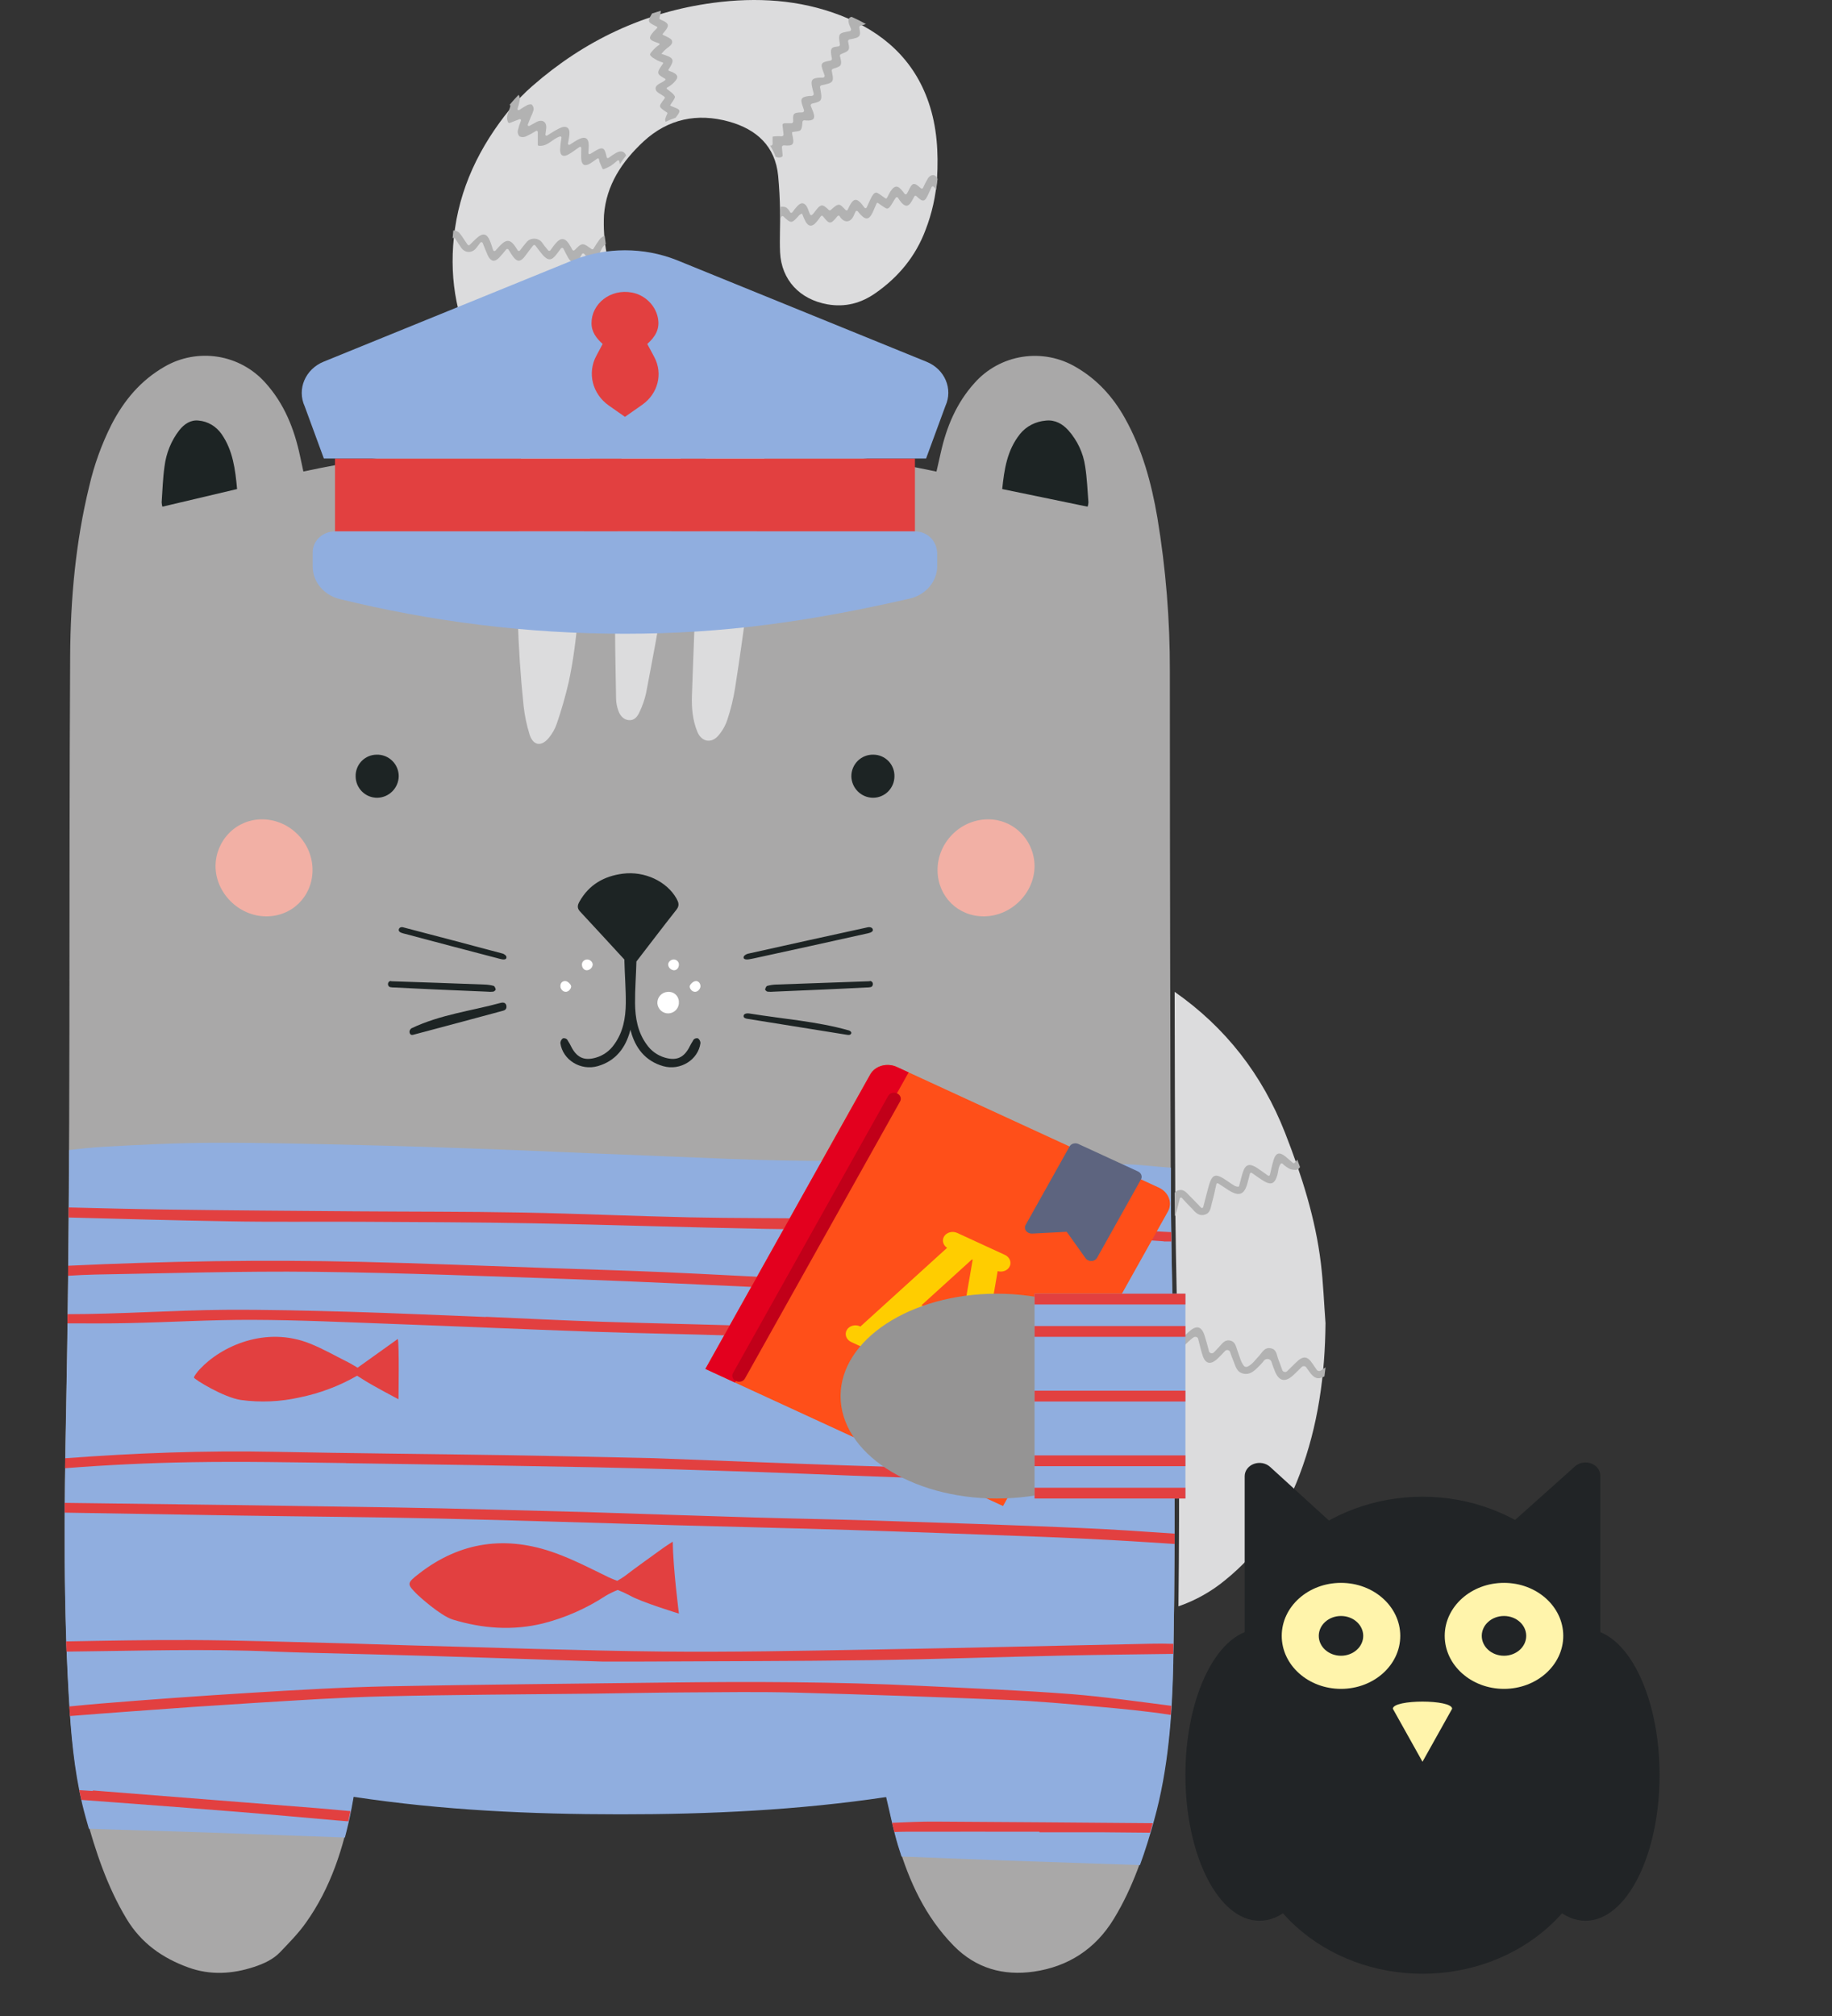 <svg width="170" height="187" viewBox="0 0 170 187" fill="none" xmlns="http://www.w3.org/2000/svg">
<rect x="0" y="0" width="170" height="187" fill="#333333" stroke="none"/>
<g clip-path="url(#clip0_4146_696)">
<path d="M122.572 117.194C122.069 113.007 120.784 109.009 119.25 105.087C117.135 99.687 113.73 95.305 109 92C109.011 98.227 109.03 104.452 109.057 110.677C109.093 118.053 109.356 125.429 109.398 132.804C109.428 138.2 109.414 143.598 109.354 149C110.934 148.453 112.398 147.634 113.675 146.581C116.934 143.951 119.159 140.598 120.604 136.768C122.317 132.242 122.96 127.536 123 122.725C122.861 120.88 122.793 119.028 122.572 117.194Z" fill="#DCDCDD"/>
<path d="M72.235 42C71.4 41.568 70.531 41.178 69.757 40.663C65.189 37.654 61.331 33.736 58.441 29.169C57.34 27.431 56.608 25.497 56.288 23.48C56.07 22.318 55.989 21.135 56.047 19.954C56.256 17.181 57.7 14.988 59.737 13.103C62.009 11.019 64.698 10.467 67.636 11.277C70.213 11.992 71.949 13.57 72.21 16.32C72.309 17.376 72.364 18.437 72.386 19.497C72.413 20.8 72.332 22.106 72.386 23.407C72.513 25.967 74.21 27.775 76.787 28.231C78.426 28.52 79.893 28.126 81.215 27.207C83.379 25.702 84.975 23.765 85.888 21.321C86.483 19.787 86.842 18.175 86.954 16.539C87.09 14.148 86.954 11.79 86.177 9.518C84.822 5.536 81.936 2.95 77.989 1.426C74.172 -0.046 70.19 -0.27 66.182 0.263C59.781 1.113 54.211 3.774 49.417 7.964C48.671 8.611 47.983 9.317 47.359 10.076C44.494 13.583 42.584 17.512 42.115 22.035C41.692 26.103 42.431 29.944 44.436 33.552C45.634 35.702 47.338 37.435 49.319 38.886C50.542 39.785 51.81 40.63 53.067 41.483C54.658 41.444 56.249 41.424 57.84 41.424C62.653 41.432 67.454 41.601 72.235 42Z" fill="#DCDCDD"/>
<path d="M108.975 132.126C108.934 124.772 108.679 117.417 108.644 110.062C108.617 103.853 108.598 97.645 108.589 91.439C108.569 81.723 108.558 72.008 108.557 62.294C108.57 57.513 108.182 52.739 107.399 48.023C106.845 44.785 105.99 41.636 104.363 38.748C103.275 36.815 101.827 35.208 99.877 34.072C98.375 33.174 96.603 32.83 94.871 33.1C93.139 33.371 91.559 34.238 90.407 35.551C88.76 37.385 87.844 39.569 87.31 41.937C87.179 42.522 87.046 43.107 86.9 43.744C81.846 42.674 76.729 41.923 71.58 41.495C66.916 41.097 62.236 40.928 57.543 40.926C55.99 40.926 54.438 40.946 52.887 40.985C44.576 41.194 36.333 41.998 28.151 43.736C28.033 43.186 27.935 42.744 27.843 42.302C27.307 39.778 26.38 37.442 24.61 35.488C23.467 34.21 21.914 33.364 20.213 33.093C18.513 32.823 16.771 33.145 15.283 34.005C13.067 35.274 11.517 37.123 10.361 39.355C9.431 41.196 8.729 43.142 8.269 45.15C7.016 50.295 6.544 55.548 6.51 60.815C6.368 83.971 6.592 107.128 6.141 130.285C5.956 139.692 5.857 149.114 6.473 158.517C6.691 161.842 7.063 165.153 7.951 168.379C8.86 171.711 9.936 174.982 11.737 177.977C13.091 180.231 15.062 181.625 17.485 182.501C19.517 183.235 21.557 183.11 23.58 182.446C24.479 182.149 25.355 181.753 26.016 181.056C26.83 180.199 27.678 179.347 28.354 178.393C30.7 175.123 31.884 171.385 32.63 167.487C32.691 167.168 32.744 166.847 32.814 166.448C41.054 167.711 49.283 168.084 57.549 168.087C65.814 168.091 74.084 167.697 82.222 166.47C82.604 168.067 82.888 169.554 83.319 170.998C84.364 174.514 85.853 177.784 88.49 180.476C90.568 182.597 93.126 183.284 95.922 182.885C99.11 182.426 101.648 180.799 103.358 177.989C105.133 175.082 106.189 171.9 107.085 168.658C108.415 163.834 108.764 158.873 108.868 153.912C108.906 152.03 108.936 150.148 108.96 148.266C109.008 142.891 109.013 137.511 108.975 132.126Z" fill="#A9A8A8"/>
<path d="M108.983 132.718C108.942 125.444 108.687 118.171 108.652 110.897C108.652 110.036 108.652 109.175 108.652 108.312C107.345 108.231 106.042 108.049 104.735 108.006C100.532 107.868 96.328 107.725 92.124 107.677C87.249 107.623 82.373 107.638 77.498 107.677C70.911 107.728 64.341 107.342 57.765 107.095C53.714 106.943 49.667 106.745 45.618 106.596C41.569 106.448 37.519 106.31 33.468 106.215C28.898 106.108 24.326 105.985 19.756 106.001C16.346 106.014 12.935 106.183 9.529 106.382C8.489 106.444 7.452 106.551 6.416 106.673C6.377 114.75 6.302 122.829 6.141 130.908C5.956 140.211 5.857 149.529 6.473 158.828C6.691 162.117 7.063 165.391 7.951 168.581C8.047 168.932 8.147 169.283 8.249 169.632C9.102 169.661 9.955 169.686 10.811 169.713C13.672 169.804 16.537 169.884 19.398 169.984C23.478 170.127 27.557 170.288 31.637 170.432L32.007 170.442C32.247 169.536 32.452 168.629 32.631 167.7C32.692 167.384 32.745 167.067 32.816 166.671C41.056 167.921 49.287 168.289 57.553 168.293C65.819 168.297 74.09 167.907 82.229 166.693C82.611 168.273 82.896 169.744 83.326 171.172C83.432 171.52 83.542 171.866 83.657 172.209C86.932 172.333 90.207 172.467 93.484 172.585C97.583 172.73 101.682 172.868 105.782 173C106.279 171.643 106.705 170.256 107.092 168.857C108.421 164.087 108.771 159.18 108.874 154.274C108.998 147.089 109.022 139.902 108.983 132.718Z" fill="#90AEDF"/>
<path d="M48.394 41.267C48.313 43.9 48.229 46.532 48.118 49.163C47.864 54.6 48.02 60.048 48.585 65.46C48.684 66.367 48.87 67.261 49.142 68.13C49.469 69.167 50.241 69.285 50.929 68.439C51.248 68.057 51.496 67.618 51.661 67.144C52.099 65.872 52.47 64.577 52.774 63.264C53.615 59.349 53.771 55.351 54.049 51.369C54.291 47.918 54.48 44.463 54.914 41.032C54.396 41.042 53.879 41.05 53.361 41.063C51.704 41.105 50.048 41.173 48.394 41.267ZM57.761 41.002C57.761 41.057 57.761 41.112 57.752 41.168C57.637 43.265 57.49 45.372 57.396 47.477C57.268 50.303 57.117 53.133 57.082 55.961C57.043 58.916 57.123 61.872 57.169 64.827C57.18 65.204 57.252 65.575 57.381 65.928C57.544 66.387 57.863 66.765 58.372 66.801C58.88 66.837 59.163 66.45 59.341 66.052C59.613 65.489 59.819 64.895 59.955 64.282C60.529 61.231 61.137 58.18 61.583 55.101C62.099 51.526 62.444 47.925 62.893 44.339C63.019 43.243 63.205 42.156 63.45 41.082C61.647 41.026 59.843 40.999 58.038 41L57.761 41.002ZM65.594 41.164C65.593 41.175 65.593 41.186 65.594 41.196C65.3 44.989 64.95 48.778 64.723 52.574C64.484 56.558 64.352 60.55 64.207 64.54C64.168 65.668 64.272 66.811 64.708 67.873C65.079 68.784 65.961 68.994 66.616 68.279C67.01 67.839 67.31 67.32 67.496 66.753C67.812 65.802 68.051 64.826 68.21 63.834C68.639 61.103 69.016 58.363 69.393 55.625C70.04 50.927 70.722 46.232 71 41.49C69.201 41.35 67.399 41.242 65.594 41.164Z" fill="#DCDCDD"/>
<path d="M91.317 85C88.908 85.018 87.029 83.169 87 80.752C86.968 78.168 89.119 75.992 91.699 76C92.828 75.995 93.914 76.445 94.719 77.252C95.525 78.058 95.985 79.156 96 80.307C96.013 82.816 93.854 84.98 91.317 85Z" fill="#F2B0A5"/>
<path d="M100.925 47L93 45.364C93.192 43.532 93.447 41.771 94.648 40.263C94.933 39.906 95.295 39.611 95.712 39.395C96.128 39.18 96.589 39.049 97.064 39.013C97.911 38.923 98.597 39.323 99.128 39.905C99.98 40.864 100.524 42.028 100.697 43.263C100.875 44.364 100.91 45.487 101 46.602C100.992 46.737 100.967 46.87 100.925 47Z" fill="#1D2424"/>
<path d="M15.067 47L22 45.364C21.832 43.532 21.611 41.771 20.56 40.263C20.311 39.906 19.993 39.61 19.628 39.395C19.263 39.179 18.86 39.049 18.444 39.013C17.703 38.923 17.102 39.323 16.64 39.905C15.894 40.864 15.418 42.028 15.267 43.263C15.109 44.364 15.079 45.487 15 46.602C15.009 46.737 15.031 46.87 15.067 47Z" fill="#1D2424"/>
<path d="M122.573 127.124C122.544 127.145 122.51 127.16 122.473 127.168C122.437 127.176 122.399 127.177 122.362 127.171C122.325 127.164 122.29 127.151 122.26 127.132C122.229 127.112 122.203 127.087 122.184 127.058L121.815 126.516C121.309 125.76 120.935 125.728 120.257 126.386C119.999 126.637 119.742 126.889 119.44 127.188C119.408 127.218 119.368 127.241 119.324 127.254C119.28 127.266 119.233 127.268 119.188 127.259C119.143 127.25 119.101 127.23 119.066 127.201C119.032 127.173 119.006 127.137 118.992 127.097C118.859 126.722 118.75 126.409 118.626 126.103C118.466 125.707 118.485 125.152 117.895 125.058C117.305 124.964 117.116 125.486 116.804 125.801C116.492 126.116 116.235 126.542 115.765 126.765C115.705 126.794 115.634 126.801 115.568 126.785C115.501 126.768 115.444 126.729 115.409 126.676C115.323 126.555 115.25 126.428 115.19 126.295C115.054 125.966 114.955 125.627 114.83 125.292C114.688 124.912 114.645 124.43 114.107 124.341C113.618 124.261 113.392 124.661 113.121 124.944L112.648 125.442C112.616 125.476 112.574 125.501 112.528 125.515C112.481 125.529 112.431 125.531 112.384 125.52C112.336 125.51 112.292 125.487 112.258 125.456C112.223 125.424 112.199 125.384 112.188 125.34C112.046 124.807 111.929 124.345 111.782 123.892C111.492 122.99 111.019 122.889 110.292 123.556C109.939 123.877 109.596 124.212 109.23 124.564C109.23 124.811 109.24 125.058 109.244 125.305C109.309 125.272 109.371 125.234 109.429 125.191C109.832 124.907 110.161 124.537 110.535 124.215C110.608 124.153 110.685 124.097 110.767 124.046C110.803 124.023 110.844 124.008 110.888 124.003C110.931 123.998 110.975 124.002 111.016 124.016C111.057 124.03 111.094 124.053 111.123 124.083C111.152 124.113 111.172 124.15 111.182 124.188C111.321 124.736 111.436 125.232 111.592 125.717C111.851 126.521 112.332 126.628 112.973 126.036C113.213 125.815 113.433 125.577 113.684 125.31C113.715 125.278 113.755 125.253 113.8 125.239C113.845 125.225 113.893 125.223 113.94 125.231C113.986 125.24 114.029 125.26 114.064 125.289C114.1 125.317 114.126 125.354 114.14 125.396C114.243 125.696 114.335 125.965 114.448 126.224C114.653 126.704 114.742 127.303 115.422 127.424C116.102 127.545 116.506 127.028 116.927 126.631C117.066 126.486 117.196 126.334 117.316 126.176C117.361 126.13 117.418 126.095 117.482 126.075C117.546 126.055 117.615 126.051 117.682 126.063C117.748 126.074 117.81 126.101 117.861 126.142C117.913 126.182 117.952 126.234 117.975 126.292C118.09 126.633 118.199 126.958 118.337 127.273C118.715 128.135 119.284 128.23 120.011 127.561C120.268 127.325 120.512 127.074 120.79 126.8C120.818 126.772 120.852 126.751 120.89 126.737C120.928 126.723 120.97 126.718 121.01 126.721C121.051 126.724 121.091 126.735 121.126 126.755C121.161 126.774 121.191 126.801 121.213 126.832C121.315 126.98 121.408 127.102 121.488 127.223C121.948 127.867 122.299 127.997 122.899 127.673C122.936 127.394 122.969 127.115 123 126.834L122.573 127.124ZM109.674 111.123C110.003 111.478 110.231 111.731 110.477 111.971C110.818 112.307 111.114 112.801 111.703 112.693C112.373 112.568 112.34 111.946 112.482 111.487C112.636 110.974 112.737 110.446 112.872 109.836C112.875 109.819 112.883 109.803 112.895 109.79C112.907 109.777 112.923 109.767 112.941 109.76C112.958 109.754 112.977 109.752 112.996 109.754C113.014 109.757 113.032 109.763 113.047 109.774C113.437 110.022 113.723 110.222 114.021 110.41C114.964 111 115.446 110.833 115.74 109.813C115.824 109.518 115.896 109.219 115.987 108.858C115.992 108.841 116 108.826 116.013 108.813C116.025 108.801 116.041 108.791 116.059 108.785C116.076 108.779 116.095 108.778 116.114 108.78C116.132 108.782 116.15 108.789 116.165 108.799C116.533 109.055 116.841 109.279 117.164 109.486C117.928 109.971 118.279 109.841 118.528 109.009C118.628 108.671 118.602 108.289 118.834 107.964C118.842 107.951 118.854 107.94 118.867 107.932C118.88 107.924 118.896 107.918 118.912 107.916C118.927 107.913 118.944 107.914 118.959 107.918C118.975 107.922 118.989 107.929 119.002 107.939C119.209 108.135 119.447 108.303 119.707 108.437C119.933 108.525 120.379 108.556 120.486 108.437L120.638 108.259C120.553 108.026 120.467 107.793 120.379 107.562C120.307 107.669 120.225 107.77 120.134 107.864C120.112 107.884 120.083 107.894 120.053 107.894C120.023 107.894 119.994 107.884 119.972 107.864C119.732 107.658 119.53 107.478 119.321 107.306C118.737 106.821 118.392 106.906 118.177 107.612C118.049 108.037 117.959 108.47 117.836 108.986C117.833 109.003 117.824 109.018 117.812 109.031C117.799 109.044 117.783 109.054 117.766 109.06C117.748 109.066 117.729 109.068 117.71 109.065C117.692 109.062 117.674 109.055 117.659 109.045C117.269 108.769 116.967 108.541 116.648 108.333C115.943 107.875 115.565 107.994 115.323 108.758C115.194 109.164 115.099 109.58 114.988 110.003C114.98 110.029 114.962 110.052 114.936 110.066C114.911 110.08 114.88 110.084 114.851 110.078C114.762 110.066 114.675 110.042 114.594 110.006C114.402 109.898 114.218 109.779 114.041 109.651C112.735 108.725 112.462 108.819 112.077 110.328C111.946 110.835 111.814 111.342 111.648 111.975C111.643 111.993 111.633 112.01 111.618 112.023C111.604 112.037 111.586 112.046 111.565 112.051C111.545 112.055 111.524 112.055 111.504 112.049C111.485 112.044 111.467 112.033 111.453 112.019C111.04 111.589 110.726 111.254 110.399 110.934C110.12 110.661 109.869 110.28 109.376 110.401C109.223 110.438 109.09 110.524 109 110.643C109 111.373 109.006 112.103 109.019 112.831C109.041 112.782 109.062 112.732 109.078 112.686C109.232 112.225 109.333 111.751 109.483 111.151C109.49 111.135 109.501 111.12 109.515 111.109C109.529 111.097 109.547 111.089 109.565 111.085C109.584 111.082 109.604 111.082 109.622 111.087C109.64 111.092 109.657 111.102 109.67 111.114L109.674 111.123Z" fill="#B2B2B2"/>
<path d="M82.999 72.014C82.997 72.542 82.785 73.047 82.412 73.419C82.039 73.791 81.534 74 81.007 74C80.481 73.995 79.977 73.784 79.603 73.413C79.228 73.043 79.012 72.54 79 72.013C78.998 71.745 79.05 71.479 79.153 71.232C79.256 70.984 79.407 70.76 79.598 70.572C79.789 70.385 80.015 70.237 80.264 70.139C80.513 70.041 80.779 69.994 81.046 70.001C81.307 70.002 81.565 70.055 81.805 70.157C82.045 70.26 82.263 70.409 82.445 70.597C82.626 70.784 82.769 71.006 82.864 71.249C82.96 71.493 83.006 71.753 82.999 72.014Z" fill="#1D2424"/>
<path d="M24.682 85C27.09 85.018 28.971 83.169 29 80.752C29.032 78.168 26.88 75.992 24.302 76C23.173 75.996 22.088 76.446 21.282 77.252C20.477 78.058 20.016 79.156 20 80.307C19.988 82.816 22.147 84.98 24.682 85Z" fill="#F2B0A5"/>
<path d="M33.001 72.014C33.004 72.542 33.215 73.047 33.589 73.419C33.962 73.791 34.467 74 34.993 74C35.52 73.995 36.023 73.784 36.398 73.413C36.772 73.043 36.988 72.54 37 72.013C37.002 71.745 36.949 71.479 36.847 71.232C36.744 70.984 36.593 70.76 36.402 70.573C36.211 70.385 35.985 70.238 35.736 70.139C35.488 70.041 35.222 69.994 34.955 70.001C34.694 70.002 34.436 70.055 34.196 70.157C33.955 70.259 33.738 70.408 33.556 70.596C33.374 70.783 33.231 71.005 33.136 71.249C33.04 71.493 32.994 71.753 33.001 72.014Z" fill="#1D2424"/>
<path d="M86.939 16.469C86.73 16.131 86.339 16.186 86.103 16.549C85.935 16.836 85.783 17.131 85.647 17.434C85.639 17.45 85.627 17.465 85.612 17.476C85.597 17.487 85.58 17.494 85.561 17.497C85.543 17.501 85.523 17.5 85.505 17.494C85.487 17.489 85.471 17.479 85.457 17.466C84.785 16.859 84.659 16.921 84.257 17.779C84.222 17.85 84.182 17.918 84.137 17.983C84.126 17.997 84.112 18.009 84.095 18.017C84.079 18.025 84.061 18.029 84.042 18.029C84.023 18.029 84.005 18.025 83.989 18.017C83.972 18.009 83.958 17.997 83.947 17.983C83.881 17.892 83.826 17.814 83.757 17.738C83.307 17.148 82.997 17.168 82.593 17.814C82.469 18.014 82.319 18.398 82.234 18.422C82.148 18.445 81.474 17.832 81.284 17.865C81.094 17.898 80.955 18.098 80.772 18.48C80.66 18.716 80.554 18.957 80.423 19.242C80.415 19.261 80.401 19.277 80.385 19.289C80.368 19.301 80.347 19.308 80.327 19.31C80.306 19.312 80.284 19.309 80.265 19.3C80.246 19.292 80.23 19.279 80.218 19.262C80.115 19.124 80.051 19.033 79.98 18.948C79.517 18.382 79.22 18.402 78.882 19.006C78.802 19.153 78.734 19.306 78.666 19.451C78.658 19.468 78.646 19.482 78.631 19.494C78.616 19.505 78.598 19.512 78.58 19.515C78.561 19.518 78.542 19.517 78.524 19.512C78.506 19.506 78.489 19.497 78.476 19.484C78.244 19.257 78.031 18.98 77.832 18.991C77.573 19.004 77.328 19.284 77.072 19.49C77.048 19.507 77.019 19.515 76.99 19.514C76.96 19.512 76.933 19.499 76.912 19.479C76.274 18.867 76.152 18.906 75.561 19.704C75.5 19.784 75.432 19.858 75.358 19.926C75.344 19.939 75.328 19.948 75.309 19.953C75.291 19.958 75.271 19.959 75.253 19.955C75.234 19.951 75.216 19.943 75.202 19.932C75.187 19.92 75.176 19.905 75.168 19.888C75.126 19.788 75.098 19.706 75.069 19.644C75.023 19.501 74.967 19.361 74.902 19.224C74.671 18.793 74.365 18.736 74.025 19.078C73.843 19.275 73.674 19.481 73.519 19.697C73.508 19.711 73.494 19.723 73.477 19.731C73.461 19.739 73.443 19.743 73.424 19.743C73.406 19.743 73.388 19.739 73.371 19.731C73.354 19.723 73.34 19.711 73.329 19.697C73.241 19.519 73.111 19.364 72.949 19.242C72.79 19.172 72.611 19.152 72.438 19.186C72.438 19.55 72.438 19.914 72.438 20.277C72.449 20.213 72.473 20.151 72.51 20.096C72.52 20.081 72.534 20.068 72.549 20.059C72.565 20.049 72.583 20.044 72.601 20.042C72.62 20.041 72.638 20.043 72.655 20.05C72.672 20.056 72.688 20.066 72.7 20.079C73.436 20.778 73.46 20.747 74.18 19.943C74.256 19.888 74.34 19.843 74.429 19.812C74.525 20.07 74.635 20.323 74.76 20.569C75.028 21.027 75.351 21.056 75.71 20.654C75.877 20.472 76.019 20.265 76.171 20.057C76.182 20.043 76.197 20.032 76.213 20.023C76.23 20.015 76.248 20.011 76.266 20.011C76.285 20.011 76.303 20.015 76.32 20.023C76.336 20.032 76.35 20.043 76.361 20.057C76.963 20.812 77.057 20.86 77.718 20.047C77.729 20.032 77.743 20.021 77.76 20.013C77.776 20.006 77.794 20.002 77.813 20.002C77.831 20.002 77.849 20.006 77.866 20.013C77.882 20.021 77.897 20.032 77.908 20.047L77.965 20.134C78.345 20.696 78.915 20.652 79.203 20.041C79.264 19.914 79.325 19.775 79.393 19.622C79.402 19.605 79.415 19.589 79.431 19.577C79.448 19.566 79.468 19.558 79.488 19.556C79.508 19.553 79.529 19.556 79.548 19.564C79.567 19.571 79.584 19.583 79.597 19.599C79.694 19.721 79.771 19.817 79.857 19.908C80.334 20.423 80.647 20.381 80.955 19.753C81.109 19.441 81.335 18.844 81.394 18.804C81.453 18.764 82.154 19.375 82.329 19.35C82.503 19.324 82.634 19.142 82.84 18.786C82.923 18.64 83.018 18.5 83.128 18.334C83.139 18.32 83.154 18.309 83.17 18.301C83.187 18.294 83.205 18.289 83.223 18.289C83.242 18.289 83.26 18.294 83.276 18.301C83.293 18.309 83.307 18.32 83.318 18.334C83.418 18.495 83.529 18.65 83.651 18.797C84.031 19.208 84.295 19.177 84.584 18.698C84.677 18.545 84.756 18.387 84.844 18.22C84.853 18.204 84.865 18.19 84.88 18.18C84.896 18.17 84.913 18.163 84.932 18.16C84.95 18.158 84.969 18.159 84.987 18.165C85.004 18.17 85.02 18.18 85.034 18.192C85.668 18.802 85.824 18.738 86.174 17.945C86.259 17.752 86.35 17.561 86.451 17.35C86.459 17.334 86.472 17.32 86.487 17.309C86.502 17.299 86.519 17.292 86.538 17.288C86.556 17.285 86.575 17.287 86.593 17.292C86.611 17.297 86.627 17.307 86.641 17.319C86.725 17.407 86.799 17.503 86.861 17.607C86.92 17.268 86.966 16.93 87 16.588L86.939 16.469ZM60 31.786C59.976 31.826 59.937 31.857 59.89 31.87C59.843 31.884 59.793 31.88 59.75 31.859C59.622 31.795 59.506 31.737 59.394 31.677C58.239 31.011 58.139 30.976 57.764 32.05C57.755 32.076 57.739 32.099 57.718 32.119C57.697 32.138 57.672 32.152 57.645 32.161C57.617 32.169 57.588 32.172 57.559 32.168C57.531 32.164 57.503 32.154 57.479 32.139L57.225 31.957C56.231 31.271 55.963 31.378 55.716 32.557C55.707 32.603 55.644 32.637 55.572 32.71L55.044 32.346C53.763 31.484 53.383 31.54 53.007 32.892C52.999 32.92 52.984 32.945 52.964 32.966C52.943 32.987 52.918 33.003 52.889 33.013C52.861 33.022 52.831 33.026 52.801 33.022C52.772 33.018 52.743 33.008 52.718 32.992C52.398 32.778 52.093 32.565 51.769 32.383C51.069 31.984 50.672 32.139 50.439 32.896C50.349 33.183 50.294 33.48 50.224 33.806C50.218 33.835 50.205 33.863 50.185 33.886C50.165 33.909 50.139 33.927 50.111 33.939C50.081 33.95 50.05 33.955 50.019 33.952C49.988 33.949 49.958 33.939 49.932 33.922C49.797 33.824 49.673 33.74 49.552 33.642C49.43 33.544 49.348 33.46 49.246 33.382C48.676 32.892 47.962 33.059 47.665 33.745C47.621 33.846 47.58 33.951 47.532 34.066C47.521 34.09 47.505 34.112 47.484 34.13C47.463 34.148 47.438 34.162 47.411 34.169C47.384 34.177 47.356 34.179 47.328 34.175C47.301 34.171 47.274 34.161 47.251 34.146L46.871 33.889C46.694 33.766 46.529 33.623 46.343 33.516C45.809 33.212 45.406 33.298 45.233 33.855C45.205 33.949 45.178 34.047 45.152 34.144C45.302 34.355 45.456 34.562 45.615 34.764C45.651 34.568 45.688 34.364 45.725 34.153C45.732 34.123 45.746 34.095 45.766 34.072C45.787 34.048 45.813 34.03 45.843 34.019C45.873 34.008 45.905 34.005 45.936 34.008C45.968 34.013 45.998 34.024 46.024 34.042C46.356 34.284 46.613 34.473 46.871 34.655C47.631 35.187 47.844 35.126 48.159 34.317C48.22 34.16 48.288 34.007 48.37 33.822C48.382 33.796 48.4 33.773 48.422 33.755C48.445 33.737 48.471 33.725 48.5 33.718C48.528 33.712 48.558 33.712 48.587 33.718C48.615 33.724 48.642 33.737 48.664 33.755C49.067 34.093 49.424 34.404 49.804 34.688C50.439 35.163 50.709 35.052 50.853 34.291C50.935 33.862 50.887 33.394 51.159 32.983C51.187 32.944 51.23 32.916 51.279 32.907C51.328 32.898 51.379 32.907 51.421 32.934C51.886 33.236 52.32 33.54 52.783 33.793C53.247 34.046 53.528 33.92 53.642 33.389C53.693 33.151 53.735 32.91 53.782 32.641C53.788 32.614 53.799 32.59 53.816 32.568C53.832 32.546 53.853 32.528 53.878 32.515C53.903 32.502 53.93 32.495 53.959 32.493C53.987 32.492 54.015 32.496 54.041 32.506C54.125 32.538 54.205 32.576 54.282 32.621C54.696 32.894 55.086 33.2 55.515 33.445C56.039 33.747 56.319 33.6 56.414 33.016C56.436 32.876 56.453 32.732 56.471 32.563C56.475 32.532 56.487 32.502 56.506 32.477C56.526 32.452 56.552 32.432 56.581 32.419C56.611 32.406 56.644 32.401 56.676 32.404C56.709 32.407 56.74 32.418 56.767 32.435C56.9 32.528 57.008 32.605 57.12 32.677C57.466 32.907 57.787 33.405 58.23 33.134C58.446 32.999 58.498 32.621 58.61 32.233C58.618 32.207 58.632 32.184 58.651 32.163C58.67 32.143 58.694 32.127 58.72 32.117C58.746 32.107 58.774 32.102 58.803 32.104C58.831 32.105 58.858 32.113 58.883 32.126C59.039 32.213 59.204 32.308 59.372 32.394C60.132 32.794 60.378 32.705 60.684 31.897C60.7 31.859 60.713 31.819 60.728 31.78C60.57 31.584 60.414 31.384 60.261 31.184C60.19 31.39 60.103 31.592 60 31.786ZM45.33 23.827C45.629 24.293 45.94 24.302 46.354 23.864C46.563 23.644 46.751 23.409 46.975 23.136C46.988 23.121 47.005 23.108 47.024 23.101C47.043 23.093 47.063 23.089 47.084 23.091C47.105 23.092 47.124 23.098 47.142 23.109C47.159 23.119 47.174 23.134 47.184 23.151C47.293 23.323 47.374 23.444 47.445 23.564C47.975 24.384 48.286 24.386 48.852 23.584C49.042 23.318 49.244 23.065 49.474 22.77C49.486 22.755 49.501 22.742 49.519 22.734C49.537 22.725 49.556 22.721 49.576 22.721C49.596 22.721 49.616 22.725 49.634 22.734C49.652 22.742 49.667 22.755 49.679 22.77C49.934 23.107 50.12 23.371 50.331 23.613C50.849 24.213 51.185 24.197 51.651 23.578C51.776 23.409 51.904 23.243 52.059 23.041C52.072 23.024 52.09 23.011 52.11 23.002C52.13 22.994 52.151 22.99 52.173 22.991C52.195 22.993 52.216 23 52.234 23.012C52.253 23.023 52.268 23.039 52.278 23.058C52.443 23.378 52.58 23.665 52.736 23.933C53.032 24.444 53.495 24.444 53.8 23.933C53.868 23.818 53.931 23.696 54.001 23.569C54.011 23.552 54.026 23.537 54.043 23.526C54.06 23.514 54.081 23.508 54.101 23.505C54.122 23.503 54.143 23.506 54.163 23.513C54.182 23.52 54.2 23.532 54.214 23.547L54.865 24.29C54.884 24.311 54.911 24.326 54.94 24.331C54.969 24.336 54.999 24.332 55.025 24.319C55.707 23.926 55.595 23.087 56.197 22.652H56.216C56.176 22.392 56.14 22.13 56.108 21.868C55.898 21.946 55.72 22.085 55.599 22.266C55.409 22.523 55.234 22.79 55.076 23.065C55.068 23.079 55.056 23.092 55.042 23.102C55.029 23.111 55.013 23.119 54.996 23.122C54.979 23.126 54.962 23.126 54.945 23.123C54.928 23.12 54.912 23.114 54.898 23.105C54.584 22.899 54.303 22.636 54.048 22.659C53.794 22.683 53.573 22.961 53.317 23.205C53.303 23.218 53.285 23.228 53.267 23.234C53.248 23.24 53.227 23.242 53.208 23.239C53.188 23.236 53.169 23.229 53.153 23.218C53.137 23.207 53.123 23.193 53.114 23.176C53.004 22.976 52.905 22.785 52.785 22.605C52.424 22.059 52.025 22.037 51.598 22.535C51.408 22.745 51.256 22.972 51.071 23.223C51.059 23.238 51.044 23.25 51.026 23.258C51.008 23.266 50.989 23.271 50.969 23.271C50.949 23.271 50.93 23.266 50.912 23.258C50.894 23.25 50.879 23.238 50.866 23.223C50.747 23.083 50.654 22.976 50.566 22.859C50.479 22.743 50.414 22.648 50.336 22.545C50.258 22.425 50.151 22.326 50.023 22.256C49.896 22.185 49.753 22.145 49.606 22.139C49.459 22.134 49.313 22.162 49.18 22.222C49.047 22.282 48.931 22.372 48.843 22.485C48.644 22.71 48.463 22.959 48.252 23.231C48.239 23.247 48.223 23.259 48.204 23.268C48.185 23.277 48.164 23.281 48.143 23.28C48.122 23.279 48.102 23.273 48.084 23.263C48.066 23.253 48.05 23.238 48.039 23.221C47.92 23.04 47.825 22.876 47.713 22.73C47.346 22.25 47.004 22.219 46.55 22.637C46.36 22.805 46.204 23.001 45.98 23.247C45.965 23.264 45.946 23.276 45.924 23.283C45.902 23.29 45.879 23.291 45.856 23.287C45.834 23.282 45.813 23.272 45.796 23.258C45.779 23.243 45.767 23.224 45.76 23.203C45.646 22.852 45.57 22.587 45.459 22.33C45.184 21.662 44.814 21.578 44.266 22.059C44.04 22.259 43.828 22.477 43.59 22.712C43.577 22.725 43.56 22.735 43.542 22.741C43.524 22.748 43.504 22.75 43.485 22.748C43.466 22.747 43.447 22.741 43.431 22.731C43.414 22.722 43.4 22.709 43.389 22.694C43.248 22.485 43.151 22.339 43.051 22.194C42.942 22.011 42.819 21.837 42.682 21.673C42.611 21.581 42.519 21.506 42.412 21.455C42.306 21.403 42.188 21.376 42.068 21.377C42.068 21.424 42.057 21.471 42.051 21.518C42.03 21.717 42.015 21.917 42 22.115L42.027 22.086C42.041 22.074 42.057 22.064 42.075 22.058C42.094 22.053 42.113 22.051 42.132 22.053C42.151 22.056 42.169 22.062 42.186 22.072C42.202 22.081 42.216 22.094 42.226 22.11C42.416 22.412 42.606 22.701 42.796 22.978C43.161 23.489 43.788 23.503 44.187 23.016C44.304 22.872 44.42 22.707 44.567 22.512C44.58 22.494 44.598 22.479 44.619 22.47C44.64 22.46 44.664 22.457 44.687 22.459C44.71 22.462 44.732 22.471 44.75 22.485C44.769 22.498 44.782 22.517 44.791 22.537C45.005 23.083 45.03 23.149 45.23 23.609C45.259 23.685 45.296 23.758 45.338 23.827H45.33ZM62.873 10.087C62.755 10.017 62.202 9.834 62.187 9.779C62.172 9.724 62.7 9.104 62.624 8.948C62.495 8.673 62.174 8.484 61.891 8.252C61.881 8.245 61.873 8.235 61.868 8.224C61.864 8.213 61.861 8.2 61.862 8.188C61.863 8.176 61.867 8.165 61.874 8.154C61.88 8.144 61.889 8.135 61.9 8.129C62.082 8.032 62.252 7.916 62.406 7.781C62.596 7.599 62.835 7.366 62.846 7.148C62.861 6.831 62.297 6.648 62.071 6.566C62.06 6.562 62.05 6.555 62.042 6.546C62.034 6.538 62.028 6.528 62.024 6.517C62.021 6.506 62.02 6.494 62.022 6.483C62.024 6.471 62.028 6.461 62.035 6.451C62.658 5.503 62.544 5.36 61.374 4.996C61.517 4.812 61.681 4.646 61.864 4.499C62.12 4.29 62.516 4.075 62.328 3.715C62.242 3.549 61.742 3.338 61.533 3.243C61.523 3.238 61.513 3.23 61.506 3.221C61.498 3.212 61.493 3.201 61.491 3.189C61.489 3.178 61.489 3.166 61.492 3.154C61.495 3.143 61.501 3.132 61.509 3.123C62.062 2.487 62.141 2.272 61.649 1.981C61.564 1.932 61.224 1.813 61.186 1.728C61.163 1.677 61.313 1.335 61.317 1C61.045 1.08 60.776 1.164 60.508 1.249C60.346 1.531 60.175 1.786 60.228 1.977C60.282 2.168 60.671 2.323 60.958 2.479C60.968 2.485 60.977 2.494 60.983 2.504C60.99 2.513 60.994 2.524 60.995 2.536C60.997 2.547 60.995 2.559 60.992 2.57C60.988 2.581 60.981 2.591 60.973 2.599C59.913 3.651 60.259 3.691 61.154 4.024C61.167 4.029 61.179 4.037 61.188 4.048C61.197 4.059 61.203 4.072 61.205 4.086C61.207 4.1 61.204 4.114 61.198 4.127C61.192 4.14 61.183 4.151 61.171 4.159C61.023 4.254 60.885 4.364 60.76 4.486C60.584 4.668 60.274 4.979 60.329 5.09C60.443 5.316 60.757 5.454 61.005 5.605C61.157 5.682 61.317 5.743 61.482 5.787C61.494 5.791 61.504 5.798 61.513 5.807C61.522 5.815 61.528 5.826 61.532 5.837C61.535 5.849 61.536 5.861 61.534 5.873C61.532 5.884 61.527 5.896 61.52 5.905C60.901 6.766 60.908 6.85 61.72 7.306C61.731 7.313 61.74 7.322 61.747 7.332C61.754 7.343 61.758 7.355 61.759 7.368C61.76 7.38 61.758 7.393 61.752 7.404C61.747 7.416 61.739 7.426 61.729 7.434C61.659 7.487 61.59 7.537 61.518 7.583C61.212 7.765 60.728 7.914 60.859 8.336C60.935 8.582 61.343 8.733 61.598 8.931C61.642 8.966 61.71 9.017 61.703 9.069C61.646 9.173 61.579 9.27 61.503 9.361C61.133 9.881 61.081 9.906 61.898 10.438C61.915 10.448 61.926 10.464 61.932 10.483C61.937 10.501 61.935 10.521 61.927 10.538C61.737 10.927 61.665 11.144 61.775 11.296C62.073 11.151 62.38 11.025 62.696 10.92C63.08 10.418 63.167 10.258 62.873 10.087ZM72.624 14.408C72.603 14.169 72.581 13.918 72.558 13.665C72.555 13.641 72.558 13.616 72.567 13.593C72.576 13.57 72.589 13.549 72.608 13.531C72.626 13.514 72.648 13.5 72.672 13.492C72.696 13.484 72.722 13.481 72.748 13.483C73.656 13.564 73.732 13.396 73.508 12.423C73.496 12.367 73.496 12.309 73.508 12.254C73.814 12.184 74.195 12.204 74.304 12.048C74.439 11.866 74.439 11.584 74.467 11.304C74.469 11.282 74.476 11.261 74.487 11.242C74.498 11.223 74.513 11.207 74.53 11.193C74.548 11.18 74.568 11.169 74.59 11.163C74.612 11.158 74.635 11.156 74.657 11.158C74.71 11.168 74.763 11.174 74.817 11.176C75.508 11.211 75.677 11.007 75.461 10.39C75.394 10.209 75.316 10.027 75.239 9.83C75.229 9.808 75.225 9.784 75.227 9.761C75.228 9.737 75.235 9.714 75.246 9.693C75.258 9.672 75.274 9.654 75.294 9.64C75.313 9.625 75.336 9.615 75.36 9.61C76.31 9.401 76.323 9.319 76.095 8.096C76.09 8.056 76.1 8.016 76.123 7.982C76.147 7.949 76.182 7.924 76.223 7.914C76.603 7.819 77.047 7.772 77.212 7.55C77.378 7.328 77.235 6.908 77.182 6.568C77.176 6.53 77.183 6.491 77.204 6.458C77.224 6.425 77.255 6.399 77.292 6.386C77.573 6.284 77.927 6.204 78.008 6.022C78.109 5.787 78.008 5.467 77.942 5.208C77.933 5.173 77.938 5.135 77.954 5.102C77.971 5.069 77.999 5.043 78.033 5.027C78.318 4.896 78.647 4.803 78.744 4.606C78.841 4.41 78.744 4.117 78.698 3.848C78.69 3.805 78.699 3.76 78.725 3.724C78.751 3.688 78.79 3.663 78.835 3.655C79.832 3.473 79.897 3.394 79.737 2.552C79.733 2.512 79.743 2.471 79.767 2.438C79.791 2.404 79.827 2.38 79.868 2.37C80.035 2.339 80.197 2.292 80.353 2.228C79.927 1.986 79.484 1.764 79.023 1.562C78.727 1.626 78.656 1.862 78.808 2.29C78.856 2.419 78.911 2.545 78.964 2.667C78.974 2.689 78.978 2.713 78.977 2.737C78.976 2.761 78.97 2.785 78.958 2.807C78.947 2.828 78.93 2.847 78.91 2.862C78.89 2.877 78.867 2.887 78.842 2.892C78.474 2.967 78.082 3 77.938 3.196C77.794 3.393 77.894 3.786 77.938 4.126C77.943 4.169 77.93 4.213 77.901 4.247C77.873 4.281 77.831 4.303 77.786 4.308C77.161 4.379 76.981 4.397 77.197 5.436C77.203 5.475 77.195 5.515 77.172 5.549C77.15 5.582 77.115 5.607 77.076 5.618C77.04 5.627 77.005 5.635 76.969 5.642C76.209 5.767 76.12 5.902 76.369 6.577C76.416 6.704 76.462 6.833 76.517 6.982C76.526 7.007 76.529 7.034 76.525 7.06C76.521 7.087 76.511 7.111 76.495 7.133C76.479 7.155 76.458 7.172 76.433 7.184C76.409 7.196 76.381 7.203 76.354 7.203C76.251 7.203 76.164 7.203 76.078 7.203C75.354 7.235 75.208 7.421 75.366 8.112C75.409 8.305 75.459 8.496 75.506 8.686C75.517 8.728 75.509 8.772 75.486 8.808C75.462 8.845 75.425 8.872 75.381 8.882C75.345 8.892 75.309 8.899 75.273 8.904C75.21 8.904 75.147 8.904 75.083 8.904C74.347 8.993 74.241 9.164 74.481 9.846C74.522 9.963 74.562 10.081 74.606 10.21C74.614 10.235 74.617 10.261 74.612 10.287C74.608 10.313 74.597 10.337 74.581 10.358C74.565 10.379 74.544 10.396 74.519 10.408C74.495 10.42 74.468 10.425 74.441 10.425C73.525 10.425 73.584 10.607 73.603 11.266C73.603 11.288 73.599 11.31 73.591 11.33C73.582 11.351 73.57 11.369 73.553 11.385C73.537 11.401 73.518 11.413 73.497 11.422C73.476 11.43 73.453 11.435 73.43 11.435H72.784C72.76 11.435 72.736 11.44 72.714 11.449C72.692 11.459 72.673 11.473 72.656 11.49C72.64 11.507 72.628 11.527 72.621 11.549C72.613 11.571 72.611 11.594 72.613 11.617C72.647 11.915 72.678 12.19 72.708 12.461C72.711 12.485 72.708 12.509 72.7 12.531C72.692 12.554 72.679 12.575 72.662 12.592C72.645 12.61 72.624 12.623 72.601 12.632C72.577 12.641 72.552 12.644 72.528 12.643C72.174 12.619 71.697 12.643 71.695 12.692C71.686 12.894 71.695 13.098 71.695 13.345C71.695 13.372 71.688 13.398 71.675 13.421C71.662 13.445 71.644 13.465 71.621 13.48C71.599 13.496 71.573 13.505 71.545 13.509C71.518 13.513 71.49 13.51 71.464 13.502C71.671 13.829 71.841 14.177 71.969 14.539C72.051 14.579 72.141 14.602 72.233 14.608C72.325 14.614 72.418 14.601 72.505 14.572C72.542 14.561 72.574 14.538 72.596 14.507C72.618 14.476 72.628 14.44 72.624 14.402V14.408ZM47.156 11.36C47.168 11.383 47.189 11.4 47.214 11.409C47.239 11.418 47.266 11.418 47.291 11.409L48.203 11.056C48.222 11.049 48.242 11.047 48.262 11.051C48.282 11.054 48.301 11.063 48.316 11.077C48.331 11.09 48.341 11.107 48.346 11.126C48.351 11.145 48.35 11.165 48.343 11.184C48.222 11.485 48.124 11.793 48.051 12.108C48.033 12.205 48.038 12.304 48.065 12.398C48.093 12.493 48.142 12.58 48.21 12.654C48.303 12.695 48.405 12.717 48.508 12.717C48.61 12.717 48.712 12.695 48.805 12.654C49.129 12.505 49.441 12.335 49.742 12.146C49.758 12.137 49.776 12.132 49.795 12.132C49.814 12.131 49.833 12.136 49.849 12.145C49.865 12.154 49.879 12.166 49.889 12.182C49.898 12.198 49.903 12.216 49.903 12.234V13.422C49.903 13.447 49.913 13.471 49.93 13.49C49.948 13.509 49.972 13.521 49.998 13.524C50.851 13.6 51.261 12.867 51.962 12.659C51.98 12.654 51.998 12.653 52.016 12.656C52.033 12.659 52.05 12.667 52.064 12.678C52.078 12.689 52.089 12.703 52.095 12.72C52.102 12.736 52.104 12.753 52.101 12.77C52.037 13.132 51.994 13.496 51.974 13.862C51.961 14.453 52.278 14.614 52.804 14.295C53.119 14.113 53.414 13.886 53.769 13.636C53.785 13.625 53.804 13.619 53.824 13.617C53.843 13.616 53.863 13.62 53.881 13.628C53.898 13.637 53.913 13.65 53.923 13.666C53.933 13.682 53.938 13.701 53.938 13.72C53.938 14.124 53.917 14.448 53.938 14.774C53.988 15.319 54.28 15.458 54.757 15.168C54.97 15.039 55.169 14.89 55.418 14.715C55.433 14.705 55.45 14.698 55.468 14.696C55.486 14.693 55.505 14.696 55.522 14.702C55.539 14.709 55.554 14.72 55.565 14.733C55.577 14.747 55.584 14.764 55.587 14.781C55.598 14.87 55.618 14.957 55.646 15.043C55.724 15.241 55.813 15.436 55.901 15.632C55.906 15.645 55.914 15.656 55.925 15.666C55.935 15.675 55.947 15.683 55.96 15.688C55.974 15.693 55.988 15.695 56.002 15.694C56.016 15.694 56.03 15.691 56.043 15.685C56.259 15.603 56.466 15.504 56.664 15.389C56.883 15.236 57.092 15.072 57.289 14.896C57.303 14.884 57.32 14.876 57.338 14.873C57.356 14.869 57.374 14.87 57.392 14.876C57.41 14.881 57.425 14.89 57.438 14.903C57.45 14.916 57.459 14.931 57.464 14.948C57.488 15.039 57.507 15.132 57.521 15.225C57.702 14.95 57.901 14.679 58.104 14.421C57.931 14.033 57.624 13.937 57.189 14.171C56.938 14.317 56.697 14.477 56.467 14.65C56.453 14.659 56.436 14.666 56.419 14.668C56.401 14.67 56.384 14.668 56.367 14.662C56.351 14.656 56.337 14.646 56.325 14.634C56.313 14.621 56.306 14.606 56.301 14.59C56.286 14.528 56.273 14.477 56.262 14.426C56.102 13.698 55.906 13.602 55.278 13.975L54.765 14.284C54.748 14.294 54.729 14.3 54.71 14.3C54.69 14.3 54.671 14.296 54.654 14.286C54.637 14.277 54.623 14.263 54.614 14.247C54.605 14.23 54.6 14.212 54.601 14.193C54.616 13.915 54.633 13.7 54.632 13.483C54.632 12.809 54.295 12.612 53.682 12.927C53.427 13.058 53.19 13.218 52.87 13.422C52.853 13.432 52.833 13.438 52.812 13.438C52.791 13.438 52.77 13.432 52.753 13.421C52.735 13.41 52.722 13.395 52.713 13.376C52.705 13.358 52.702 13.338 52.705 13.318C52.768 12.967 52.817 12.725 52.838 12.481C52.899 11.828 52.532 11.591 51.913 11.901C51.533 12.082 51.182 12.319 50.773 12.572C50.756 12.583 50.736 12.588 50.715 12.588C50.695 12.589 50.675 12.583 50.658 12.572C50.641 12.562 50.627 12.547 50.618 12.529C50.61 12.511 50.607 12.491 50.61 12.472C50.64 12.254 50.671 12.066 50.686 11.89C50.741 11.306 50.331 11.04 49.789 11.311C49.599 11.411 49.388 11.533 49.132 11.675C49.113 11.686 49.091 11.691 49.069 11.689C49.047 11.687 49.026 11.679 49.009 11.665C48.992 11.652 48.98 11.634 48.974 11.613C48.969 11.593 48.97 11.571 48.978 11.551C49.092 11.264 49.168 11.056 49.259 10.847C49.369 10.633 49.456 10.409 49.519 10.178C49.526 10.094 49.516 10.009 49.489 9.929C49.461 9.849 49.417 9.775 49.36 9.712C49.297 9.648 49.056 9.681 48.936 9.743C48.699 9.865 48.476 10.012 48.188 10.197C48.169 10.21 48.148 10.216 48.126 10.215C48.103 10.215 48.082 10.208 48.064 10.195C48.047 10.183 48.033 10.165 48.026 10.145C48.02 10.125 48.02 10.103 48.026 10.083C48.111 9.831 48.176 9.573 48.222 9.311C48.254 9.133 48.22 8.949 48.127 8.791C47.847 9.08 47.578 9.377 47.323 9.684L47.289 9.726C47.312 9.735 47.331 9.752 47.342 9.773C47.354 9.794 47.358 9.818 47.354 9.841C47.255 10.352 46.871 10.776 47.156 11.36Z" fill="#B2B2B2"/>
<path d="M69.022 88.891C68.9 88.655 69.314 88.483 69.405 88.464C73.117 87.636 76.833 86.817 80.552 86.007C80.633 85.99 80.963 85.984 80.998 86.242C81.034 86.501 80.525 86.574 80.311 86.621C76.88 87.386 73.445 88.141 70.005 88.887C69.77 88.927 69.147 89.117 69.022 88.891Z" fill="#1D2424"/>
<path d="M80.712 91.002C80.78 90.993 80.848 91.014 80.902 91.061C80.955 91.107 80.99 91.175 80.998 91.25C81.006 91.325 80.987 91.4 80.945 91.46C80.903 91.519 80.841 91.557 80.774 91.566C80.643 91.591 80.511 91.601 80.379 91.596C79.091 91.668 77.803 91.722 76.515 91.784C74.947 91.854 73.38 91.921 71.812 91.985C71.617 92.005 71.42 92.005 71.225 91.985C71.138 91.972 70.99 91.833 71.001 91.776C71.021 91.653 71.106 91.472 71.196 91.448C71.468 91.374 71.746 91.333 72.026 91.325C74.912 91.218 77.797 91.115 80.682 91.019L80.712 91.002Z" fill="#1D2424"/>
<path d="M69.605 94.019C72.67 94.519 75.808 94.737 78.788 95.585C78.868 95.607 79.074 95.742 78.972 95.894C78.87 96.045 78.664 95.995 78.556 95.979C75.487 95.492 72.415 95 69.34 94.501C69.218 94.481 68.95 94.423 69.008 94.193C69.066 93.963 69.446 93.99 69.605 94.019Z" fill="#1D2424"/>
<path d="M62.998 92.924C63.016 93.19 62.929 93.452 62.755 93.654C62.581 93.855 62.335 93.979 62.07 93.998C61.805 94.016 61.544 93.929 61.343 93.754C61.143 93.579 61.02 93.331 61.001 93.066C60.988 92.8 61.08 92.54 61.256 92.341C61.432 92.143 61.68 92.023 61.944 92.007C62.074 91.991 62.206 92.003 62.332 92.041C62.458 92.08 62.574 92.144 62.673 92.231C62.772 92.317 62.852 92.423 62.908 92.543C62.964 92.662 62.995 92.792 62.998 92.924Z" fill="white"/>
<path d="M62.539 90C62.39 89.987 62.252 89.922 62.152 89.816C62.051 89.71 61.997 89.573 62 89.431C62.02 89.312 62.083 89.204 62.179 89.125C62.274 89.046 62.396 89.002 62.523 89C62.649 89.002 62.77 89.052 62.859 89.137C62.948 89.223 62.999 89.338 63 89.459C63.005 89.767 62.802 90.004 62.539 90Z" fill="white"/>
<path d="M64.859 91.815C64.81 91.877 64.75 91.925 64.683 91.957C64.615 91.989 64.543 92.003 64.47 91.999C64.398 91.995 64.327 91.973 64.263 91.934C64.198 91.895 64.143 91.84 64.099 91.773C64.041 91.702 64.006 91.61 64 91.512C64 91.332 64.283 91.067 64.471 91.02C64.54 90.996 64.612 90.994 64.681 91.012C64.751 91.031 64.815 91.07 64.868 91.125C64.92 91.181 64.959 91.251 64.981 91.329C65.002 91.407 65.006 91.49 64.991 91.57C64.968 91.665 64.922 91.749 64.859 91.815Z" fill="white"/>
<path d="M46.981 88.885C47.084 88.65 46.737 88.478 46.663 88.457C43.568 87.631 40.472 86.814 37.375 86.007C37.306 85.99 37.033 85.984 37.002 86.242C36.97 86.499 37.398 86.571 37.576 86.62C40.436 87.383 43.299 88.137 46.163 88.882C46.359 88.929 46.879 89.12 46.981 88.885Z" fill="#1D2424"/>
<path d="M36.288 91.002C36.22 90.993 36.152 91.014 36.098 91.061C36.045 91.107 36.01 91.175 36.002 91.25C35.994 91.325 36.013 91.4 36.055 91.459C36.097 91.518 36.159 91.557 36.226 91.566C36.357 91.589 36.489 91.6 36.621 91.596C37.907 91.667 39.196 91.722 40.483 91.784C42.052 91.854 43.62 91.921 45.188 91.984C45.383 92.005 45.579 92.005 45.773 91.984C45.862 91.969 46.008 91.832 46 91.776C45.977 91.652 45.892 91.472 45.802 91.445C45.53 91.373 45.252 91.333 44.972 91.325C42.089 91.216 39.203 91.114 36.317 91.019L36.288 91.002Z" fill="#1D2424"/>
<path d="M46.456 93.027C43.695 93.778 40.873 94.105 38.19 95.379C38.118 95.411 37.932 95.611 38.026 95.839C38.12 96.067 38.301 95.994 38.399 95.969C41.16 95.239 43.924 94.499 46.692 93.75C46.801 93.72 47.052 93.632 46.99 93.287C46.929 92.942 46.596 92.987 46.456 93.027Z" fill="#1D2424"/>
<path d="M54.461 90C54.61 89.988 54.749 89.923 54.849 89.817C54.949 89.712 55.003 89.573 55 89.431C54.98 89.312 54.917 89.204 54.822 89.125C54.727 89.046 54.605 89.002 54.479 89C54.352 89.002 54.231 89.051 54.141 89.137C54.052 89.223 54.001 89.338 54 89.459C53.996 89.768 54.198 90.005 54.461 90Z" fill="white"/>
<path d="M52.131 91.815C52.18 91.877 52.241 91.925 52.308 91.957C52.375 91.989 52.447 92.003 52.52 91.999C52.592 91.995 52.663 91.973 52.727 91.934C52.791 91.894 52.847 91.839 52.891 91.772C52.953 91.701 52.991 91.608 53 91.508C53 91.327 52.717 91.056 52.529 91.011C52.23 90.947 51.947 91.171 52.009 91.567C52.028 91.661 52.071 91.748 52.131 91.815Z" fill="white"/>
<path d="M64.772 96.316C64.702 96.298 64.628 96.298 64.558 96.316C64.487 96.335 64.423 96.371 64.371 96.422C64.204 96.684 64.051 96.955 63.914 97.234C63.394 98.144 62.725 98.398 61.707 98.106C61.013 97.905 60.41 97.471 60.001 96.875C59.172 95.738 58.943 94.411 58.929 93.064C58.916 91.773 59.024 90.48 59.056 89.187C60.294 87.581 61.521 85.964 62.778 84.371C63.072 83.992 62.968 83.702 62.778 83.351C61.876 81.757 59.83 80.782 57.792 81.042C56.057 81.266 54.662 82.054 53.776 83.624C53.587 83.956 53.53 84.231 53.826 84.549C55.2 86.026 56.567 87.515 57.942 89.009C57.942 89.052 57.942 89.096 57.942 89.138C57.972 90.446 58.084 91.756 58.071 93.064C58.055 94.416 57.826 95.736 56.999 96.875C56.59 97.471 55.987 97.905 55.293 98.106C54.275 98.398 53.606 98.144 53.084 97.234C52.948 96.954 52.796 96.683 52.627 96.422C52.576 96.372 52.512 96.335 52.441 96.317C52.371 96.298 52.298 96.298 52.227 96.316C52.159 96.367 52.103 96.433 52.064 96.509C52.024 96.585 52.003 96.669 52 96.754C52.212 98.314 53.873 99.342 55.458 98.895C57.13 98.421 58.057 97.188 58.474 95.609C58.484 95.573 58.492 95.539 58.499 95.503C58.499 95.539 58.516 95.573 58.526 95.609C58.941 97.19 59.87 98.421 61.542 98.895C63.125 99.342 64.788 98.314 65 96.754C64.997 96.669 64.976 96.585 64.936 96.509C64.897 96.433 64.841 96.367 64.772 96.316Z" fill="#1D2424"/>
<path d="M62.427 143C62.455 145.443 63 149.673 63 149.673C63 149.673 59.483 148.604 58.414 147.981C58.06 147.792 57.694 147.626 57.32 147.481C56.932 147.635 56.557 147.818 56.197 148.029C54.417 149.195 52.46 150.058 50.404 150.582C47.576 151.277 44.778 151.068 42.023 150.23C40.861 149.877 38.829 148.015 38.715 147.899C37.753 146.932 37.727 146.866 38.849 145.993C42.726 142.964 47.007 142.409 51.561 144.069C53.24 144.68 54.842 145.507 56.453 146.293C56.753 146.438 57.275 146.634 57.275 146.634C57.513 146.502 57.745 146.356 57.968 146.199C59.137 145.308 60.338 144.458 61.523 143.601C61.776 143.416 62.038 143.256 62.427 143Z" fill="#E24040"/>
<path d="M92.503 130.363C93.632 129.693 96.941 128.103 96.941 128.103C96.989 128.45 97.008 128.801 96.997 129.152C96.911 129.991 96.846 130.834 96.705 131.663C96.576 132.304 96.416 132.937 96.225 133.561C96.179 133.687 96.123 133.809 96.057 133.925L92.464 131.134C91.023 131.815 89.669 132.491 88.289 133.104C84.609 134.734 81.114 133.975 77.706 132.155C77.575 132.08 77.453 131.991 77.341 131.889C76.928 131.536 76.895 131.367 77.215 130.955C80.308 126.951 84.607 126.123 88.328 127.86C89.04 128.192 89.736 128.561 90.413 128.966C91.092 129.374 91.731 129.843 92.503 130.363Z" fill="#E24040"/>
<path d="M33.139 127.61C31.486 128.56 29.683 129.24 27.802 129.623C26.019 130.026 24.174 130.107 22.361 129.86C20.726 129.622 18 127.919 18 127.784C18 127.649 18.305 127.257 18.529 127.015C20.544 124.847 24.673 122.977 28.785 124.635C29.994 125.123 31.131 125.774 32.298 126.358C32.587 126.502 32.856 126.678 33.181 126.867L36.913 124.199C37.059 124.568 36.977 129.792 36.977 129.792C36.977 129.792 34.736 128.611 33.906 128.093C33.655 127.938 33.408 127.78 33.139 127.61Z" fill="#E24040"/>
<path d="M8.616 166.08V166.131L7.35 166.05C7.411 166.354 7.478 166.66 7.546 166.955L10.871 167.202C14.577 167.481 18.282 167.754 21.986 168.055C25.113 168.308 28.235 168.598 31.36 168.868L32.321 168.946C32.393 168.631 32.459 168.314 32.524 167.997C31.508 167.901 30.492 167.816 29.472 167.725C22.522 167.173 15.57 166.625 8.616 166.08ZM82.777 169.082C82.844 169.368 82.912 169.652 82.984 169.933C83.353 169.918 83.736 169.906 84.113 169.906C88.226 169.895 92.34 169.906 96.454 169.906V169.957C98.312 169.957 100.17 169.957 102.029 169.957C103.591 169.967 105.153 169.982 106.713 170C106.8 169.705 106.887 169.411 106.97 169.116C100.263 169.067 93.555 169 86.847 168.969C85.491 168.96 84.133 169.022 82.777 169.082ZM85.469 156.378C77.612 155.992 69.749 155.975 61.883 156.071C53.259 156.178 44.634 156.253 36.01 156.419C31.778 156.506 27.548 156.763 23.321 157.019C18.642 157.304 13.962 157.639 9.282 158.024C8.331 158.104 7.38 158.194 6.429 158.288C6.44 158.446 6.447 158.602 6.458 158.759C6.469 158.917 6.477 159.036 6.488 159.176C8.355 159.02 10.226 158.892 12.096 158.75C15.954 158.459 19.814 158.195 23.676 157.957C27.658 157.718 31.645 157.444 35.633 157.35C42.098 157.196 48.554 157.169 55.016 157.1C57.941 157.064 60.866 156.999 63.792 156.984C67.144 156.964 70.499 156.915 73.85 157.004C80.429 157.182 87.007 157.409 93.583 157.687C96.323 157.801 99.055 158.049 101.785 158.299C104.048 158.502 106.312 158.709 108.642 159.071C108.66 158.79 108.679 158.509 108.695 158.23C105.612 157.836 102.531 157.394 99.433 157.144C94.786 156.789 90.129 156.604 85.469 156.378ZM106.77 152.469C98.144 152.65 89.518 152.862 80.891 153.012C74.406 153.125 67.916 153.259 61.431 153.193C53.56 153.108 45.691 152.82 37.822 152.616C35.618 152.558 33.416 152.465 31.212 152.413C26.679 152.304 22.146 152.146 17.613 152.127C13.788 152.11 9.96 152.185 6.133 152.255C6.144 152.57 6.155 152.885 6.168 153.201C12.6 153.137 19.032 152.914 25.466 153.201C26.787 153.257 28.109 153.289 29.43 153.326C32.956 153.42 36.483 153.496 40.007 153.605C45.364 153.768 50.708 153.952 55.965 154.126C56.972 154.126 57.886 154.126 58.799 154.126C66.136 154.088 73.473 154.092 80.81 153.994C86.791 153.912 92.77 153.693 98.752 153.566C102.123 153.494 105.494 153.456 108.865 153.411C108.865 153.101 108.878 152.791 108.884 152.48C108.178 152.454 107.474 152.454 106.77 152.469ZM11.857 122.73C15.727 122.65 19.597 122.411 23.465 122.426C27.762 122.44 32.057 122.645 36.351 122.802C42.565 123.031 48.778 123.309 54.992 123.527C59.438 123.683 63.889 123.746 68.338 123.9C72.032 124.027 75.706 124.204 79.389 124.393C83.041 124.574 86.693 124.775 90.341 125.027C93.563 125.248 96.784 125.497 99.995 125.831C102.974 126.139 105.943 126.537 108.915 126.907L108.898 125.95C107.587 125.769 106.274 125.601 104.958 125.461C101.079 125.052 97.2 124.63 93.321 124.293C90.225 124.025 87.12 123.853 84.017 123.681C79.694 123.442 75.374 123.199 71.047 123.038C65.992 122.857 60.93 122.77 55.873 122.603C52.278 122.485 48.685 122.301 45.092 122.145V122.163C40.859 121.998 36.627 121.801 32.391 121.678C28.552 121.569 24.712 121.471 20.872 121.496C16.001 121.538 11.137 121.9 6.266 121.9L6.255 122.752C8.124 122.759 9.99 122.77 11.857 122.73ZM33.42 113.328C38.777 113.358 44.15 113.371 49.513 113.473C56.672 113.607 63.83 113.855 70.992 113.987C77.574 114.106 84.157 114.114 90.74 114.215C93.267 114.255 95.796 114.396 98.314 114.53C101.537 114.711 104.759 114.934 107.98 115.139V115.155C108.219 115.155 108.457 115.155 108.695 115.155L108.684 114.291C108.093 114.262 107.502 114.235 106.913 114.195C102.991 113.933 99.073 113.561 95.148 113.425C89.052 113.214 82.956 113.141 76.861 113.045C72.562 112.976 68.264 113.009 63.969 112.918C58.797 112.808 53.612 112.567 48.432 112.473C43.313 112.377 38.191 112.398 33.073 112.359C27.221 112.313 21.369 112.277 15.524 112.196C12.469 112.154 9.415 112.076 6.362 112C6.362 112.312 6.362 112.621 6.362 112.933C11.266 113.063 16.171 113.199 21.075 113.284C25.187 113.366 29.302 113.304 33.42 113.328ZM80.963 141.04C77.308 140.922 73.65 140.868 69.993 140.759C64.73 140.602 59.464 140.422 54.205 140.252C48.342 140.109 42.479 139.922 36.615 139.828C26.41 139.665 16.205 139.524 6 139.404C6 139.703 6 140.004 6 140.31C11.372 140.402 16.743 140.491 22.115 140.578C28.294 140.674 34.477 140.714 40.654 140.855C47.998 141.022 55.341 141.272 62.685 141.478C68.073 141.63 73.465 141.746 78.854 141.916C84.872 142.108 90.89 142.335 96.908 142.561C99.237 142.65 101.569 142.768 103.896 142.896C105.597 142.991 107.299 143.108 108.998 143.217V142.255C106.081 142.06 103.167 141.855 100.246 141.732C93.823 141.451 87.388 141.248 80.96 141.04H80.963ZM29.21 117.97C37.377 118.064 45.541 118.39 53.704 118.676C59.582 118.881 65.456 119.182 71.33 119.444C74.254 119.575 77.176 119.703 80.099 119.85C84.419 120.067 88.744 120.272 93.062 120.536C96.65 120.756 100.233 121.045 103.817 121.323C105.437 121.448 107.053 121.607 108.817 121.77L108.801 120.895C106.469 120.658 104.142 120.37 101.805 120.207C96.272 119.82 90.737 119.47 85.201 119.156C81.49 118.943 77.773 118.805 74.058 118.624C69.889 118.419 65.72 118.184 61.549 118.001C57.986 117.847 54.421 117.745 50.858 117.622C45.07 117.425 39.283 117.184 33.494 117.046C24.431 116.832 15.373 116.979 6.32 117.408C6.32 117.718 6.32 118.03 6.32 118.339C7.156 118.287 7.993 118.242 8.83 118.225C15.618 118.111 22.416 117.894 29.21 117.97ZM32.083 135.72C39.83 135.825 47.577 135.954 55.324 136.106C60.334 136.209 65.341 136.376 70.349 136.543C76.181 136.738 82.009 137.042 87.842 137.153C94.169 137.272 100.501 137.225 106.831 137.245H109C109 136.95 109 136.655 109 136.36C106.667 136.332 104.334 136.307 102.001 136.334C94.215 136.428 86.44 136.198 78.663 135.934C72.47 135.722 66.287 135.47 60.707 135.26C55.766 135.157 51.449 135.05 47.13 134.981C39.911 134.867 32.688 134.811 25.47 134.666C18.977 134.536 12.506 134.782 6.046 135.266C6.046 135.573 6.037 135.881 6.033 136.189C9.93 135.883 13.833 135.697 17.744 135.631C22.521 135.55 27.304 135.644 32.083 135.711V135.72Z" fill="#E24040"/>
<g clip-path="url(#clip1_4146_696)">
<path d="M107.534 110.161L83.227 98.971C82.313 98.55 81.204 98.861 80.755 99.663L65.265 127.319C64.815 128.122 65.193 129.117 66.107 129.538L90.414 140.728C91.328 141.149 92.437 140.838 92.886 140.036L108.376 112.379C108.826 111.577 108.448 110.582 107.534 110.161Z" fill="#FF4F19"/>
<path d="M84.317 99.472L83.227 98.971C82.313 98.55 81.204 98.861 80.755 99.663L65.265 127.319C64.815 128.122 65.193 129.117 66.107 129.538L67.197 130.04L84.317 99.472Z" fill="#E3001E"/>
<path d="M105.596 108.659L100.072 106.115C99.767 105.975 99.398 106.078 99.248 106.346L95.172 113.624C95.074 113.799 95.09 114.009 95.215 114.175C95.34 114.341 95.554 114.437 95.775 114.425L98.985 114.26L100.731 116.707C100.793 116.793 100.878 116.862 100.977 116.907C101.07 116.95 101.176 116.972 101.284 116.969C101.506 116.963 101.703 116.851 101.801 116.676L105.877 109.398C106.027 109.13 105.901 108.799 105.596 108.659Z" fill="#5D647F"/>
<path d="M68.299 128.106C67.994 127.965 67.868 127.634 68.018 127.367L82.421 101.651C82.571 101.383 82.94 101.28 83.245 101.42C83.551 101.561 83.676 101.892 83.526 102.16L69.123 127.875C68.973 128.143 68.604 128.247 68.299 128.106Z" fill="#C10019"/>
<path d="M90.858 128.116L90.818 128.098C90.822 128.079 90.831 128.062 90.834 128.043L92.578 117.908C93.002 118.031 93.469 117.871 93.671 117.511C93.896 117.108 93.707 116.612 93.25 116.401L88.83 114.367C88.373 114.156 87.819 114.311 87.594 114.713C87.392 115.074 87.525 115.509 87.885 115.747L79.888 123.004C79.873 123.018 79.862 123.034 79.848 123.048L79.809 123.03C79.351 122.819 78.798 122.974 78.573 123.376C78.347 123.778 78.536 124.275 78.994 124.485L81.203 125.503C81.661 125.713 82.215 125.558 82.44 125.156C82.642 124.795 82.508 124.36 82.148 124.122L83.721 122.695L88.847 125.055L88.504 127.048C88.08 126.925 87.614 127.084 87.411 127.445C87.186 127.847 87.375 128.344 87.832 128.555L90.042 129.572C90.5 129.782 91.053 129.628 91.278 129.226C91.504 128.823 91.315 128.327 90.858 128.116ZM85.506 121.075L90.146 116.865C90.161 116.852 90.171 116.836 90.185 116.821L90.264 116.858C90.26 116.876 90.251 116.893 90.248 116.913L89.237 122.793L85.506 121.075Z" fill="#FFCD00"/>
</g>
<ellipse cx="92.5" cy="129.5" rx="14.5" ry="9.5" fill="#959494"/>
<rect x="96" y="120" width="14" height="19" fill="#90AEDF"/>
<rect x="96" y="120" width="14" height="1" fill="#E24040"/>
<rect x="96" y="123" width="14" height="1" fill="#E24040"/>
<rect x="96" y="129" width="14" height="1" fill="#E24040"/>
<rect x="96" y="135" width="14" height="1" fill="#E24040"/>
<rect x="96" y="138" width="14" height="1" fill="#E24040"/>
<path d="M116.875 178.167C120.672 178.167 123.75 172.113 123.75 164.646C123.75 157.178 120.672 151.125 116.875 151.125C113.078 151.125 110 157.178 110 164.646C110 172.113 113.078 178.167 116.875 178.167Z" fill="#212426"/>
<path d="M147.125 178.167C150.922 178.167 154 172.113 154 164.646C154 157.178 150.922 151.125 147.125 151.125C143.328 151.125 140.25 157.178 140.25 164.646C140.25 172.113 143.328 178.167 147.125 178.167Z" fill="#212426"/>
<path d="M132 183.083C127.624 183.083 123.427 181.529 120.333 178.763C117.238 175.997 115.5 172.245 115.5 168.333V153.583C115.5 149.671 117.238 145.92 120.333 143.153C123.427 140.387 127.624 138.833 132 138.833C136.376 138.833 140.573 140.387 143.667 143.153C146.762 145.92 148.5 149.671 148.5 153.583V168.333C148.5 172.245 146.762 175.997 143.667 178.763C140.573 181.529 136.376 183.083 132 183.083Z" fill="#212426"/>
<path d="M148.5 153.583L134.75 146.208L146.153 136.015C146.345 135.843 146.59 135.726 146.857 135.679C147.123 135.631 147.4 135.656 147.651 135.749C147.902 135.842 148.117 135.999 148.268 136.201C148.419 136.403 148.5 136.641 148.5 136.884V153.583Z" fill="#212426"/>
<path d="M115.5 153.583L128.314 145.595L117.856 136.064C117.665 135.89 117.42 135.771 117.153 135.721C116.886 135.672 116.608 135.695 116.355 135.787C116.102 135.88 115.886 136.037 115.734 136.24C115.581 136.442 115.5 136.681 115.5 136.925V153.583Z" fill="#212426"/>
<path d="M124.437 156.656C127.475 156.656 129.937 154.455 129.937 151.74C129.937 149.024 127.475 146.823 124.437 146.823C121.4 146.823 118.938 149.024 118.938 151.74C118.938 154.455 121.4 156.656 124.437 156.656Z" fill="#FFF4AB"/>
<path d="M124.438 153.583C125.577 153.583 126.5 152.758 126.5 151.74C126.5 150.721 125.577 149.896 124.438 149.896C123.298 149.896 122.375 150.721 122.375 151.74C122.375 152.758 123.298 153.583 124.438 153.583Z" fill="#212426"/>
<path d="M139.562 156.656C142.6 156.656 145.062 154.455 145.062 151.74C145.062 149.024 142.6 146.823 139.562 146.823C136.525 146.823 134.062 149.024 134.062 151.74C134.062 154.455 136.525 156.656 139.562 156.656Z" fill="#FFF4AB"/>
<path d="M139.562 153.583C140.702 153.583 141.625 152.758 141.625 151.74C141.625 150.721 140.702 149.896 139.562 149.896C138.423 149.896 137.5 150.721 137.5 151.74C137.5 152.758 138.423 153.583 139.562 153.583Z" fill="#212426"/>
<path d="M132 163.417L129.25 158.5C129.25 157.616 134.75 157.616 134.75 158.5L132 163.417Z" fill="#FFF4AB"/>
<g clip-path="url(#clip2_4146_696)">
<path d="M31.087 49.291H84.901V42.53H31.087V49.291Z" fill="#E24040"/>
<path d="M84.901 49.291H31.087C29.943 49.291 29.017 50.156 29.017 51.223V52.555C29.017 53.977 30.056 55.208 31.531 55.568C40.066 57.655 48.838 58.785 57.994 58.785C67.21 58.785 75.18 57.638 84.415 55.525C85.911 55.183 86.97 53.936 86.97 52.499V51.41C86.97 50.154 86.044 49.291 84.901 49.291Z" fill="#90AEDF"/>
<path d="M85.936 42.53H30.052L28.275 37.694C27.54 36.094 28.328 34.241 30.038 33.546L53.232 24.109C56.278 22.917 59.71 22.917 62.755 24.109L85.986 33.56C87.676 34.247 88.454 36.08 87.728 37.661L85.936 42.53Z" fill="#90AEDF"/>
<path d="M60.064 31.905C60.773 31.266 61.283 30.542 61.035 29.419C60.789 28.302 59.846 27.366 58.649 27.138C56.647 26.757 54.889 28.173 54.889 29.973C54.889 30.792 55.338 31.378 55.924 31.905L55.336 33.003C54.478 34.605 54.97 36.55 56.505 37.624L57.994 38.666L59.593 37.547C61.064 36.517 61.535 34.653 60.714 33.118L60.064 31.905Z" fill="#E24040"/>
</g>
</g>
<defs>
<clipPath id="clip0_4146_696">
<rect width="170" height="187" fill="white"/>
</clipPath>
<clipPath id="clip1_4146_696">
<rect width="38.922" height="35.591" fill="white" transform="matrix(0.908 0.418 -0.489 0.872 81.842 95.476)"/>
</clipPath>
<clipPath id="clip2_4146_696">
<rect width="60" height="56" fill="white" transform="translate(28 13)"/>
</clipPath>
</defs>
</svg>

